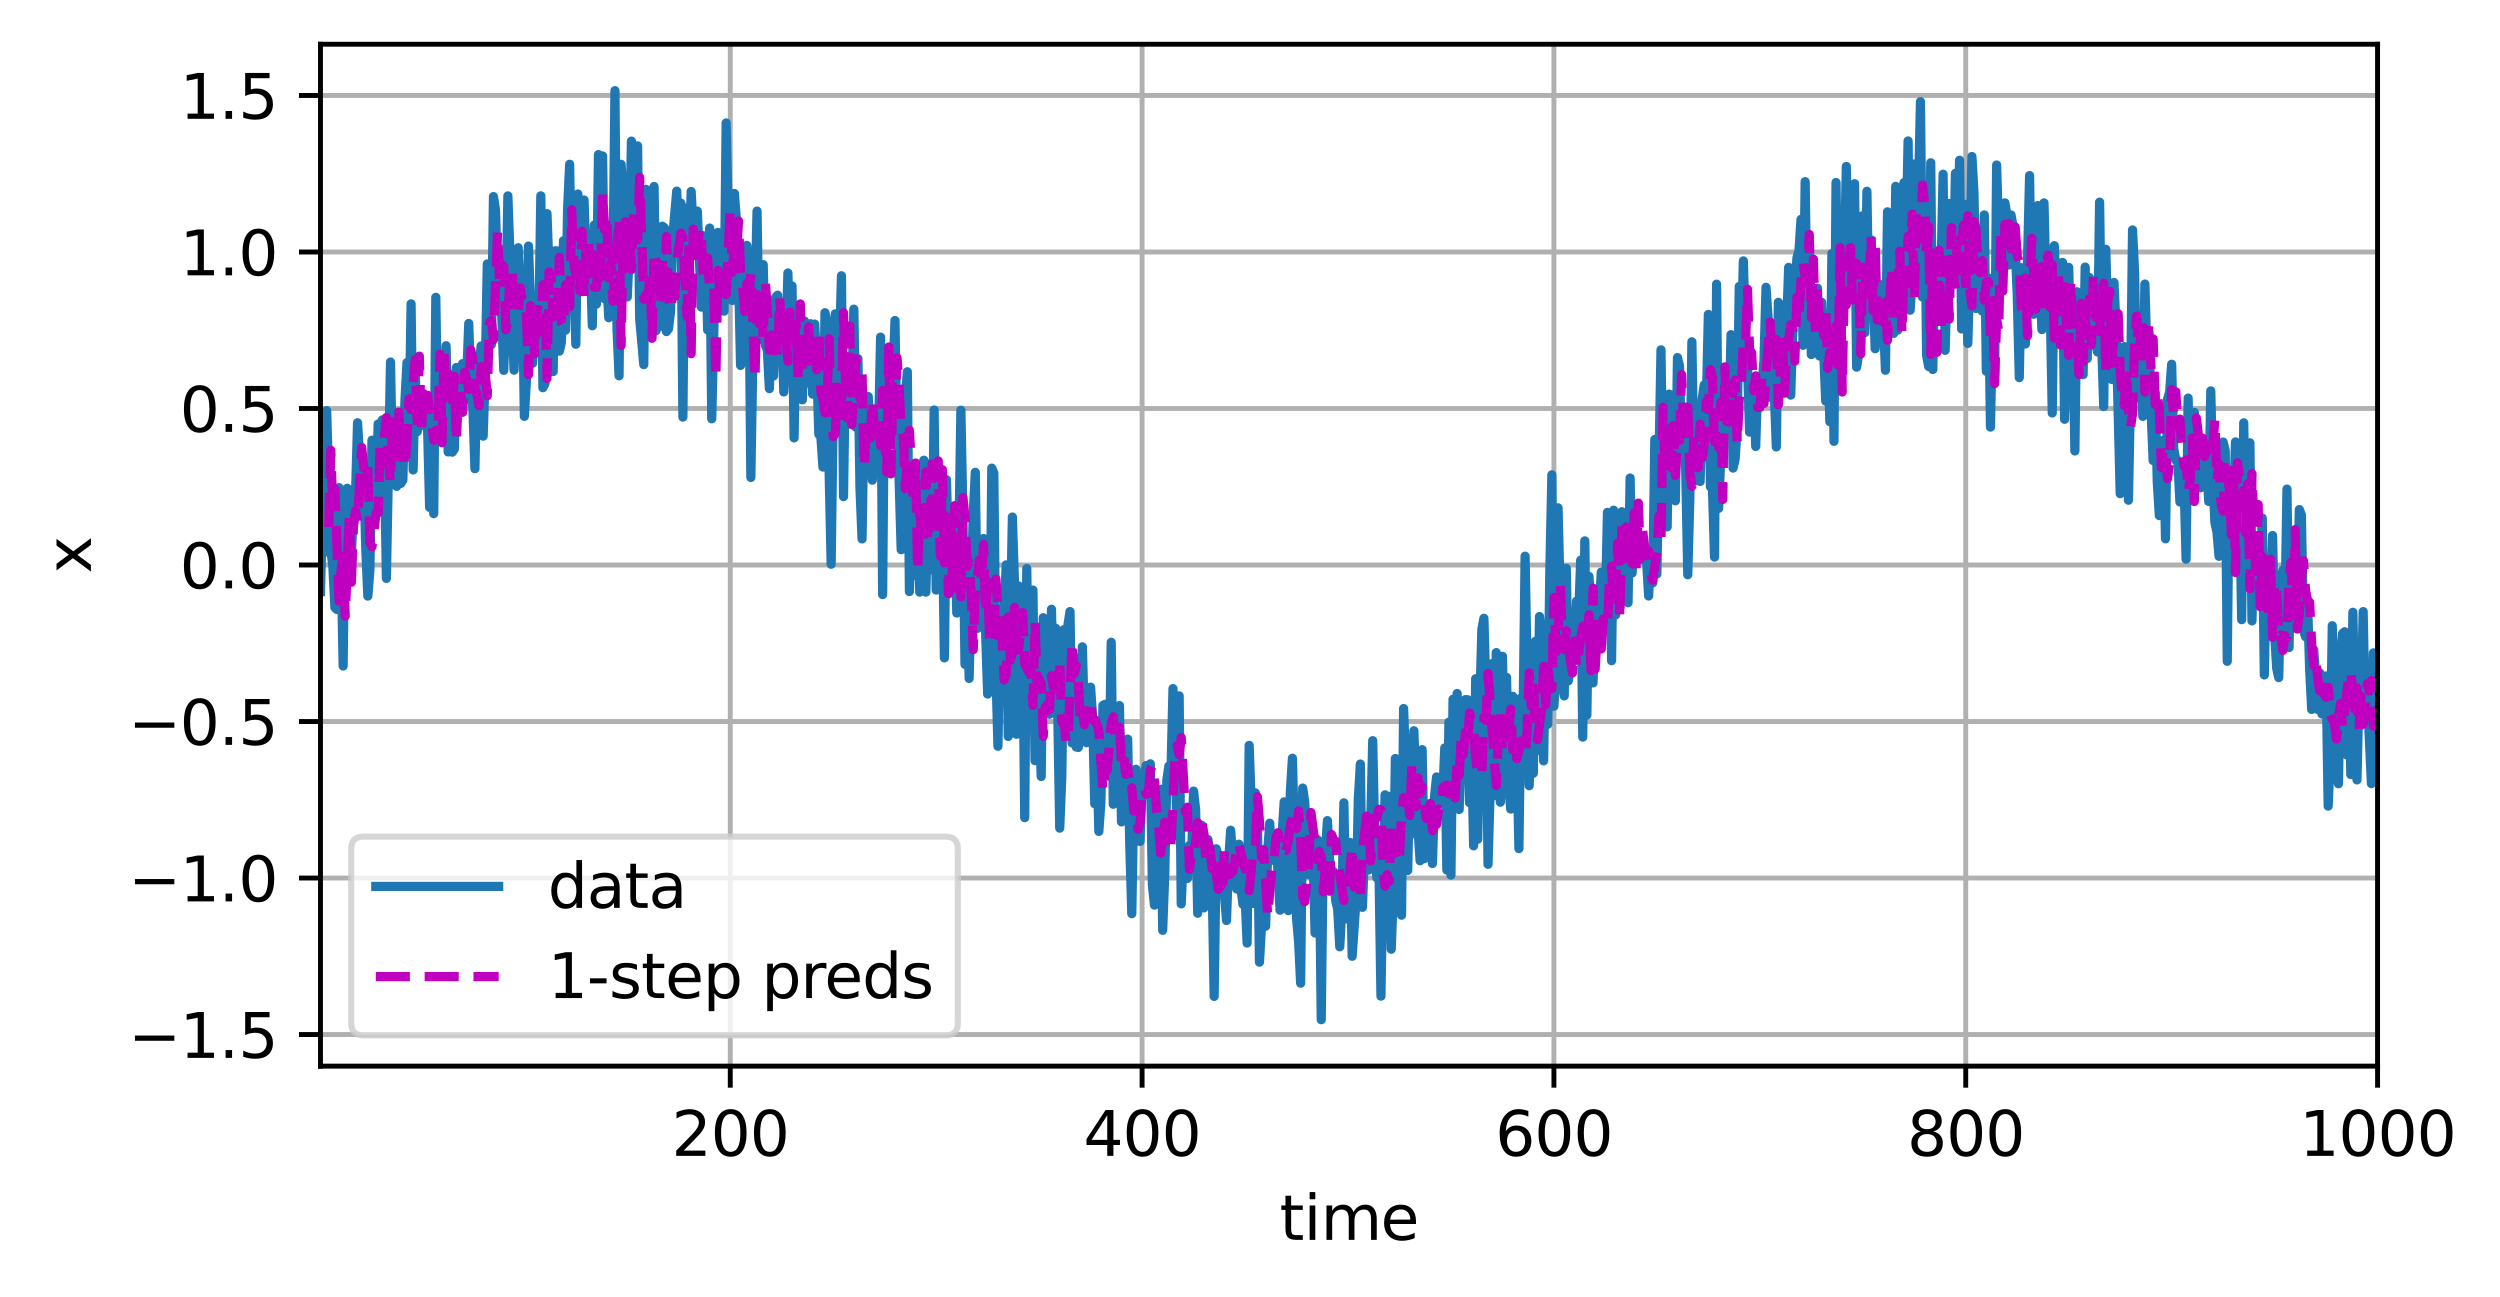 <?xml version="1.0" encoding="utf-8" standalone="no"?>
<!DOCTYPE svg PUBLIC "-//W3C//DTD SVG 1.1//EN"
  "http://www.w3.org/Graphics/SVG/1.1/DTD/svg11.dtd">
<svg xmlns:xlink="http://www.w3.org/1999/xlink" width="406.886pt" height="211.076pt" viewBox="0 0 406.886 211.076" xmlns="http://www.w3.org/2000/svg" version="1.1">
 <defs>
  <style type="text/css">*{stroke-linejoin: round; stroke-linecap: butt}</style>
 </defs>
 <g id="figure_1">
  <g id="patch_1">
   <path d="M 0 211.076 
L 406.886 211.076 
L 406.886 0 
L 0 0 
z
" style="fill: #ffffff"/>
  </g>
  <g id="axes_1">
   <g id="patch_2">
    <path d="M 52.161 173.52 
L 386.961 173.52 
L 386.961 7.2 
L 52.161 7.2 
z
" style="fill: #ffffff"/>
   </g>
   <g id="matplotlib.axis_1">
    <g id="xtick_1">
     <g id="line2d_1">
      <path d="M 118.853 173.52 
L 118.853 7.2 
" clip-path="url(#p72b1581489)" style="fill: none; stroke: #b0b0b0; stroke-width: 0.8; stroke-linecap: square"/>
     </g>
     <g id="line2d_2">
      <defs>
       <path id="mdfe6da4776" d="M 0 0 
L 0 3.5 
" style="stroke: #000000; stroke-width: 0.8"/>
      </defs>
      <g>
       <use xlink:href="#mdfe6da4776" x="118.853" y="173.52" style="stroke: #000000; stroke-width: 0.8"/>
      </g>
     </g>
     <g id="text_1">
      <!-- 200 -->
      <g transform="translate(109.309 188.118)scale(0.1 -0.1)">
       <defs>
        <path id="DejaVuSans-32" d="M 1228 531 
L 3431 531 
L 3431 0 
L 469 0 
L 469 531 
Q 828 903 1448 1529 
Q 2069 2156 2228 2338 
Q 2531 2678 2651 2914 
Q 2772 3150 2772 3378 
Q 2772 3750 2511 3984 
Q 2250 4219 1831 4219 
Q 1534 4219 1204 4116 
Q 875 4013 500 3803 
L 500 4441 
Q 881 4594 1212 4672 
Q 1544 4750 1819 4750 
Q 2544 4750 2975 4387 
Q 3406 4025 3406 3419 
Q 3406 3131 3298 2873 
Q 3191 2616 2906 2266 
Q 2828 2175 2409 1742 
Q 1991 1309 1228 531 
z
" transform="scale(0.016)"/>
        <path id="DejaVuSans-30" d="M 2034 4250 
Q 1547 4250 1301 3770 
Q 1056 3291 1056 2328 
Q 1056 1369 1301 889 
Q 1547 409 2034 409 
Q 2525 409 2770 889 
Q 3016 1369 3016 2328 
Q 3016 3291 2770 3770 
Q 2525 4250 2034 4250 
z
M 2034 4750 
Q 2819 4750 3233 4129 
Q 3647 3509 3647 2328 
Q 3647 1150 3233 529 
Q 2819 -91 2034 -91 
Q 1250 -91 836 529 
Q 422 1150 422 2328 
Q 422 3509 836 4129 
Q 1250 4750 2034 4750 
z
" transform="scale(0.016)"/>
       </defs>
       <use xlink:href="#DejaVuSans-32"/>
       <use xlink:href="#DejaVuSans-30" x="63.623"/>
       <use xlink:href="#DejaVuSans-30" x="127.246"/>
      </g>
     </g>
    </g>
    <g id="xtick_2">
     <g id="line2d_3">
      <path d="M 185.88 173.52 
L 185.88 7.2 
" clip-path="url(#p72b1581489)" style="fill: none; stroke: #b0b0b0; stroke-width: 0.8; stroke-linecap: square"/>
     </g>
     <g id="line2d_4">
      <g>
       <use xlink:href="#mdfe6da4776" x="185.88" y="173.52" style="stroke: #000000; stroke-width: 0.8"/>
      </g>
     </g>
     <g id="text_2">
      <!-- 400 -->
      <g transform="translate(176.336 188.118)scale(0.1 -0.1)">
       <defs>
        <path id="DejaVuSans-34" d="M 2419 4116 
L 825 1625 
L 2419 1625 
L 2419 4116 
z
M 2253 4666 
L 3047 4666 
L 3047 1625 
L 3713 1625 
L 3713 1100 
L 3047 1100 
L 3047 0 
L 2419 0 
L 2419 1100 
L 313 1100 
L 313 1709 
L 2253 4666 
z
" transform="scale(0.016)"/>
       </defs>
       <use xlink:href="#DejaVuSans-34"/>
       <use xlink:href="#DejaVuSans-30" x="63.623"/>
       <use xlink:href="#DejaVuSans-30" x="127.246"/>
      </g>
     </g>
    </g>
    <g id="xtick_3">
     <g id="line2d_5">
      <path d="M 252.907 173.52 
L 252.907 7.2 
" clip-path="url(#p72b1581489)" style="fill: none; stroke: #b0b0b0; stroke-width: 0.8; stroke-linecap: square"/>
     </g>
     <g id="line2d_6">
      <g>
       <use xlink:href="#mdfe6da4776" x="252.907" y="173.52" style="stroke: #000000; stroke-width: 0.8"/>
      </g>
     </g>
     <g id="text_3">
      <!-- 600 -->
      <g transform="translate(243.363 188.118)scale(0.1 -0.1)">
       <defs>
        <path id="DejaVuSans-36" d="M 2113 2584 
Q 1688 2584 1439 2293 
Q 1191 2003 1191 1497 
Q 1191 994 1439 701 
Q 1688 409 2113 409 
Q 2538 409 2786 701 
Q 3034 994 3034 1497 
Q 3034 2003 2786 2293 
Q 2538 2584 2113 2584 
z
M 3366 4563 
L 3366 3988 
Q 3128 4100 2886 4159 
Q 2644 4219 2406 4219 
Q 1781 4219 1451 3797 
Q 1122 3375 1075 2522 
Q 1259 2794 1537 2939 
Q 1816 3084 2150 3084 
Q 2853 3084 3261 2657 
Q 3669 2231 3669 1497 
Q 3669 778 3244 343 
Q 2819 -91 2113 -91 
Q 1303 -91 875 529 
Q 447 1150 447 2328 
Q 447 3434 972 4092 
Q 1497 4750 2381 4750 
Q 2619 4750 2861 4703 
Q 3103 4656 3366 4563 
z
" transform="scale(0.016)"/>
       </defs>
       <use xlink:href="#DejaVuSans-36"/>
       <use xlink:href="#DejaVuSans-30" x="63.623"/>
       <use xlink:href="#DejaVuSans-30" x="127.246"/>
      </g>
     </g>
    </g>
    <g id="xtick_4">
     <g id="line2d_7">
      <path d="M 319.934 173.52 
L 319.934 7.2 
" clip-path="url(#p72b1581489)" style="fill: none; stroke: #b0b0b0; stroke-width: 0.8; stroke-linecap: square"/>
     </g>
     <g id="line2d_8">
      <g>
       <use xlink:href="#mdfe6da4776" x="319.934" y="173.52" style="stroke: #000000; stroke-width: 0.8"/>
      </g>
     </g>
     <g id="text_4">
      <!-- 800 -->
      <g transform="translate(310.39 188.118)scale(0.1 -0.1)">
       <defs>
        <path id="DejaVuSans-38" d="M 2034 2216 
Q 1584 2216 1326 1975 
Q 1069 1734 1069 1313 
Q 1069 891 1326 650 
Q 1584 409 2034 409 
Q 2484 409 2743 651 
Q 3003 894 3003 1313 
Q 3003 1734 2745 1975 
Q 2488 2216 2034 2216 
z
M 1403 2484 
Q 997 2584 770 2862 
Q 544 3141 544 3541 
Q 544 4100 942 4425 
Q 1341 4750 2034 4750 
Q 2731 4750 3128 4425 
Q 3525 4100 3525 3541 
Q 3525 3141 3298 2862 
Q 3072 2584 2669 2484 
Q 3125 2378 3379 2068 
Q 3634 1759 3634 1313 
Q 3634 634 3220 271 
Q 2806 -91 2034 -91 
Q 1263 -91 848 271 
Q 434 634 434 1313 
Q 434 1759 690 2068 
Q 947 2378 1403 2484 
z
M 1172 3481 
Q 1172 3119 1398 2916 
Q 1625 2713 2034 2713 
Q 2441 2713 2670 2916 
Q 2900 3119 2900 3481 
Q 2900 3844 2670 4047 
Q 2441 4250 2034 4250 
Q 1625 4250 1398 4047 
Q 1172 3844 1172 3481 
z
" transform="scale(0.016)"/>
       </defs>
       <use xlink:href="#DejaVuSans-38"/>
       <use xlink:href="#DejaVuSans-30" x="63.623"/>
       <use xlink:href="#DejaVuSans-30" x="127.246"/>
      </g>
     </g>
    </g>
    <g id="xtick_5">
     <g id="line2d_9">
      <path d="M 386.961 173.52 
L 386.961 7.2 
" clip-path="url(#p72b1581489)" style="fill: none; stroke: #b0b0b0; stroke-width: 0.8; stroke-linecap: square"/>
     </g>
     <g id="line2d_10">
      <g>
       <use xlink:href="#mdfe6da4776" x="386.961" y="173.52" style="stroke: #000000; stroke-width: 0.8"/>
      </g>
     </g>
     <g id="text_5">
      <!-- 1000 -->
      <g transform="translate(374.236 188.118)scale(0.1 -0.1)">
       <defs>
        <path id="DejaVuSans-31" d="M 794 531 
L 1825 531 
L 1825 4091 
L 703 3866 
L 703 4441 
L 1819 4666 
L 2450 4666 
L 2450 531 
L 3481 531 
L 3481 0 
L 794 0 
L 794 531 
z
" transform="scale(0.016)"/>
       </defs>
       <use xlink:href="#DejaVuSans-31"/>
       <use xlink:href="#DejaVuSans-30" x="63.623"/>
       <use xlink:href="#DejaVuSans-30" x="127.246"/>
       <use xlink:href="#DejaVuSans-30" x="190.869"/>
      </g>
     </g>
    </g>
    <g id="text_6">
     <!-- time -->
     <g transform="translate(208.265 201.797)scale(0.1 -0.1)">
      <defs>
       <path id="DejaVuSans-74" d="M 1172 4494 
L 1172 3500 
L 2356 3500 
L 2356 3053 
L 1172 3053 
L 1172 1153 
Q 1172 725 1289 603 
Q 1406 481 1766 481 
L 2356 481 
L 2356 0 
L 1766 0 
Q 1100 0 847 248 
Q 594 497 594 1153 
L 594 3053 
L 172 3053 
L 172 3500 
L 594 3500 
L 594 4494 
L 1172 4494 
z
" transform="scale(0.016)"/>
       <path id="DejaVuSans-69" d="M 603 3500 
L 1178 3500 
L 1178 0 
L 603 0 
L 603 3500 
z
M 603 4863 
L 1178 4863 
L 1178 4134 
L 603 4134 
L 603 4863 
z
" transform="scale(0.016)"/>
       <path id="DejaVuSans-6d" d="M 3328 2828 
Q 3544 3216 3844 3400 
Q 4144 3584 4550 3584 
Q 5097 3584 5394 3201 
Q 5691 2819 5691 2113 
L 5691 0 
L 5113 0 
L 5113 2094 
Q 5113 2597 4934 2840 
Q 4756 3084 4391 3084 
Q 3944 3084 3684 2787 
Q 3425 2491 3425 1978 
L 3425 0 
L 2847 0 
L 2847 2094 
Q 2847 2600 2669 2842 
Q 2491 3084 2119 3084 
Q 1678 3084 1418 2786 
Q 1159 2488 1159 1978 
L 1159 0 
L 581 0 
L 581 3500 
L 1159 3500 
L 1159 2956 
Q 1356 3278 1631 3431 
Q 1906 3584 2284 3584 
Q 2666 3584 2933 3390 
Q 3200 3197 3328 2828 
z
" transform="scale(0.016)"/>
       <path id="DejaVuSans-65" d="M 3597 1894 
L 3597 1613 
L 953 1613 
Q 991 1019 1311 708 
Q 1631 397 2203 397 
Q 2534 397 2845 478 
Q 3156 559 3463 722 
L 3463 178 
Q 3153 47 2828 -22 
Q 2503 -91 2169 -91 
Q 1331 -91 842 396 
Q 353 884 353 1716 
Q 353 2575 817 3079 
Q 1281 3584 2069 3584 
Q 2775 3584 3186 3129 
Q 3597 2675 3597 1894 
z
M 3022 2063 
Q 3016 2534 2758 2815 
Q 2500 3097 2075 3097 
Q 1594 3097 1305 2825 
Q 1016 2553 972 2059 
L 3022 2063 
z
" transform="scale(0.016)"/>
      </defs>
      <use xlink:href="#DejaVuSans-74"/>
      <use xlink:href="#DejaVuSans-69" x="39.209"/>
      <use xlink:href="#DejaVuSans-6d" x="66.992"/>
      <use xlink:href="#DejaVuSans-65" x="164.404"/>
     </g>
    </g>
   </g>
   <g id="matplotlib.axis_2">
    <g id="ytick_1">
     <g id="line2d_11">
      <path d="M 52.161 168.376 
L 386.961 168.376 
" clip-path="url(#p72b1581489)" style="fill: none; stroke: #b0b0b0; stroke-width: 0.8; stroke-linecap: square"/>
     </g>
     <g id="line2d_12">
      <defs>
       <path id="mbe324006c4" d="M 0 0 
L -3.5 0 
" style="stroke: #000000; stroke-width: 0.8"/>
      </defs>
      <g>
       <use xlink:href="#mbe324006c4" x="52.161" y="168.376" style="stroke: #000000; stroke-width: 0.8"/>
      </g>
     </g>
     <g id="text_7">
      <!-- −1.5 -->
      <g transform="translate(20.878 172.176)scale(0.1 -0.1)">
       <defs>
        <path id="DejaVuSans-2212" d="M 678 2272 
L 4684 2272 
L 4684 1741 
L 678 1741 
L 678 2272 
z
" transform="scale(0.016)"/>
        <path id="DejaVuSans-2e" d="M 684 794 
L 1344 794 
L 1344 0 
L 684 0 
L 684 794 
z
" transform="scale(0.016)"/>
        <path id="DejaVuSans-35" d="M 691 4666 
L 3169 4666 
L 3169 4134 
L 1269 4134 
L 1269 2991 
Q 1406 3038 1543 3061 
Q 1681 3084 1819 3084 
Q 2600 3084 3056 2656 
Q 3513 2228 3513 1497 
Q 3513 744 3044 326 
Q 2575 -91 1722 -91 
Q 1428 -91 1123 -41 
Q 819 9 494 109 
L 494 744 
Q 775 591 1075 516 
Q 1375 441 1709 441 
Q 2250 441 2565 725 
Q 2881 1009 2881 1497 
Q 2881 1984 2565 2268 
Q 2250 2553 1709 2553 
Q 1456 2553 1204 2497 
Q 953 2441 691 2322 
L 691 4666 
z
" transform="scale(0.016)"/>
       </defs>
       <use xlink:href="#DejaVuSans-2212"/>
       <use xlink:href="#DejaVuSans-31" x="83.789"/>
       <use xlink:href="#DejaVuSans-2e" x="147.412"/>
       <use xlink:href="#DejaVuSans-35" x="179.199"/>
      </g>
     </g>
    </g>
    <g id="ytick_2">
     <g id="line2d_13">
      <path d="M 52.161 142.903 
L 386.961 142.903 
" clip-path="url(#p72b1581489)" style="fill: none; stroke: #b0b0b0; stroke-width: 0.8; stroke-linecap: square"/>
     </g>
     <g id="line2d_14">
      <g>
       <use xlink:href="#mbe324006c4" x="52.161" y="142.903" style="stroke: #000000; stroke-width: 0.8"/>
      </g>
     </g>
     <g id="text_8">
      <!-- −1.0 -->
      <g transform="translate(20.878 146.702)scale(0.1 -0.1)">
       <use xlink:href="#DejaVuSans-2212"/>
       <use xlink:href="#DejaVuSans-31" x="83.789"/>
       <use xlink:href="#DejaVuSans-2e" x="147.412"/>
       <use xlink:href="#DejaVuSans-30" x="179.199"/>
      </g>
     </g>
    </g>
    <g id="ytick_3">
     <g id="line2d_15">
      <path d="M 52.161 117.43 
L 386.961 117.43 
" clip-path="url(#p72b1581489)" style="fill: none; stroke: #b0b0b0; stroke-width: 0.8; stroke-linecap: square"/>
     </g>
     <g id="line2d_16">
      <g>
       <use xlink:href="#mbe324006c4" x="52.161" y="117.43" style="stroke: #000000; stroke-width: 0.8"/>
      </g>
     </g>
     <g id="text_9">
      <!-- −0.5 -->
      <g transform="translate(20.878 121.229)scale(0.1 -0.1)">
       <use xlink:href="#DejaVuSans-2212"/>
       <use xlink:href="#DejaVuSans-30" x="83.789"/>
       <use xlink:href="#DejaVuSans-2e" x="147.412"/>
       <use xlink:href="#DejaVuSans-35" x="179.199"/>
      </g>
     </g>
    </g>
    <g id="ytick_4">
     <g id="line2d_17">
      <path d="M 52.161 91.957 
L 386.961 91.957 
" clip-path="url(#p72b1581489)" style="fill: none; stroke: #b0b0b0; stroke-width: 0.8; stroke-linecap: square"/>
     </g>
     <g id="line2d_18">
      <g>
       <use xlink:href="#mbe324006c4" x="52.161" y="91.957" style="stroke: #000000; stroke-width: 0.8"/>
      </g>
     </g>
     <g id="text_10">
      <!-- 0.0 -->
      <g transform="translate(29.258 95.756)scale(0.1 -0.1)">
       <use xlink:href="#DejaVuSans-30"/>
       <use xlink:href="#DejaVuSans-2e" x="63.623"/>
       <use xlink:href="#DejaVuSans-30" x="95.41"/>
      </g>
     </g>
    </g>
    <g id="ytick_5">
     <g id="line2d_19">
      <path d="M 52.161 66.484 
L 386.961 66.484 
" clip-path="url(#p72b1581489)" style="fill: none; stroke: #b0b0b0; stroke-width: 0.8; stroke-linecap: square"/>
     </g>
     <g id="line2d_20">
      <g>
       <use xlink:href="#mbe324006c4" x="52.161" y="66.484" style="stroke: #000000; stroke-width: 0.8"/>
      </g>
     </g>
     <g id="text_11">
      <!-- 0.5 -->
      <g transform="translate(29.258 70.283)scale(0.1 -0.1)">
       <use xlink:href="#DejaVuSans-30"/>
       <use xlink:href="#DejaVuSans-2e" x="63.623"/>
       <use xlink:href="#DejaVuSans-35" x="95.41"/>
      </g>
     </g>
    </g>
    <g id="ytick_6">
     <g id="line2d_21">
      <path d="M 52.161 41.011 
L 386.961 41.011 
" clip-path="url(#p72b1581489)" style="fill: none; stroke: #b0b0b0; stroke-width: 0.8; stroke-linecap: square"/>
     </g>
     <g id="line2d_22">
      <g>
       <use xlink:href="#mbe324006c4" x="52.161" y="41.011" style="stroke: #000000; stroke-width: 0.8"/>
      </g>
     </g>
     <g id="text_12">
      <!-- 1.0 -->
      <g transform="translate(29.258 44.81)scale(0.1 -0.1)">
       <use xlink:href="#DejaVuSans-31"/>
       <use xlink:href="#DejaVuSans-2e" x="63.623"/>
       <use xlink:href="#DejaVuSans-30" x="95.41"/>
      </g>
     </g>
    </g>
    <g id="ytick_7">
     <g id="line2d_23">
      <path d="M 52.161 15.537 
L 386.961 15.537 
" clip-path="url(#p72b1581489)" style="fill: none; stroke: #b0b0b0; stroke-width: 0.8; stroke-linecap: square"/>
     </g>
     <g id="line2d_24">
      <g>
       <use xlink:href="#mbe324006c4" x="52.161" y="15.537" style="stroke: #000000; stroke-width: 0.8"/>
      </g>
     </g>
     <g id="text_13">
      <!-- 1.5 -->
      <g transform="translate(29.258 19.337)scale(0.1 -0.1)">
       <use xlink:href="#DejaVuSans-31"/>
       <use xlink:href="#DejaVuSans-2e" x="63.623"/>
       <use xlink:href="#DejaVuSans-35" x="95.41"/>
      </g>
     </g>
    </g>
    <g id="text_14">
     <!-- x -->
     <g transform="translate(14.798 93.319)rotate(-90)scale(0.1 -0.1)">
      <defs>
       <path id="DejaVuSans-78" d="M 3513 3500 
L 2247 1797 
L 3578 0 
L 2900 0 
L 1881 1375 
L 863 0 
L 184 0 
L 1544 1831 
L 300 3500 
L 978 3500 
L 1906 2253 
L 2834 3500 
L 3513 3500 
z
" transform="scale(0.016)"/>
      </defs>
      <use xlink:href="#DejaVuSans-78"/>
     </g>
    </g>
   </g>
   <g id="line2d_25">
    <path d="M 52.161 96.282 
L 52.496 83.044 
L 52.831 89.893 
L 53.166 66.836 
L 53.837 89.399 
L 54.172 92.21 
L 54.507 98.879 
L 54.842 99.199 
L 55.177 79.365 
L 55.512 91.108 
L 55.847 108.393 
L 56.183 80.164 
L 56.518 79.47 
L 56.853 92.013 
L 57.188 90.024 
L 57.523 83.122 
L 57.858 80.644 
L 58.193 68.811 
L 58.529 74.43 
L 58.864 83.987 
L 59.199 77.459 
L 59.534 89.408 
L 59.869 97.013 
L 60.204 92.765 
L 60.539 71.643 
L 60.874 80.754 
L 61.21 80.826 
L 61.545 69.017 
L 61.88 71.278 
L 62.215 68.353 
L 62.55 73.202 
L 62.885 94.134 
L 63.556 58.924 
L 63.891 76.612 
L 64.226 70.158 
L 64.561 79.152 
L 64.896 76.222 
L 65.231 78.679 
L 65.566 78.149 
L 65.901 65.256 
L 66.237 59.011 
L 66.572 70.326 
L 66.907 49.456 
L 67.242 76.488 
L 67.577 60.565 
L 67.912 70.245 
L 68.247 67.178 
L 68.583 69.276 
L 68.918 65.006 
L 69.253 66.476 
L 69.588 69.774 
L 69.923 82.572 
L 70.258 68.028 
L 70.593 83.592 
L 70.929 48.389 
L 71.264 70.315 
L 71.599 64.434 
L 71.934 62.517 
L 72.269 64.141 
L 72.604 56.272 
L 72.939 73.552 
L 73.274 60.937 
L 73.61 73.589 
L 73.945 73.094 
L 74.28 59.808 
L 74.615 66.339 
L 74.95 65.483 
L 75.285 59.185 
L 75.62 65.23 
L 75.956 61.33 
L 76.291 52.642 
L 76.626 63.012 
L 76.961 66.371 
L 77.296 76.281 
L 77.631 59.733 
L 77.966 60.711 
L 78.301 56.306 
L 78.637 70.983 
L 78.972 60.625 
L 79.307 42.958 
L 79.977 56.082 
L 80.312 31.994 
L 80.647 34.186 
L 80.983 46.584 
L 81.318 42.032 
L 81.988 60.276 
L 82.323 50.107 
L 82.658 31.882 
L 83.664 60.248 
L 83.999 48.28 
L 84.334 40.32 
L 84.669 48.403 
L 85.004 46.123 
L 85.339 67.759 
L 85.674 62.078 
L 86.01 40.048 
L 86.68 59.126 
L 87.015 48.764 
L 87.35 49.633 
L 87.685 53.645 
L 88.02 31.876 
L 88.356 63.104 
L 88.691 62.444 
L 89.026 34.77 
L 89.361 43.962 
L 89.696 45.633 
L 90.031 60.472 
L 90.366 40.82 
L 90.701 40.839 
L 91.037 57.152 
L 91.372 55.718 
L 91.707 39.184 
L 92.042 53.732 
L 92.377 34.01 
L 92.712 26.738 
L 93.047 46.977 
L 93.383 43.114 
L 93.718 56.028 
L 94.053 31.58 
L 94.388 40.173 
L 94.723 45.062 
L 95.058 32.552 
L 95.393 43.143 
L 95.729 43.857 
L 96.064 42.159 
L 96.399 53.021 
L 96.734 36.63 
L 97.069 49.496 
L 97.404 25.159 
L 97.739 30.287 
L 98.074 25.382 
L 98.41 48.631 
L 98.745 45.745 
L 99.08 51.709 
L 99.415 42.693 
L 99.75 45.311 
L 100.085 14.76 
L 100.42 53.571 
L 100.756 61.162 
L 101.091 26.746 
L 101.426 32.966 
L 101.761 31.185 
L 102.096 48.339 
L 102.431 40.434 
L 102.766 22.972 
L 103.101 38.861 
L 103.437 26.919 
L 103.772 23.743 
L 104.107 51.811 
L 104.777 59.347 
L 105.112 30.806 
L 105.447 54.066 
L 105.783 45.291 
L 106.118 42.518 
L 106.453 30.356 
L 106.788 53.814 
L 107.123 40.934 
L 107.458 53.126 
L 107.793 36.812 
L 108.129 37.071 
L 108.464 53.963 
L 108.799 53.515 
L 109.134 50.687 
L 109.469 38.826 
L 110.139 31.113 
L 110.474 39.383 
L 110.81 33.058 
L 111.145 67.882 
L 111.48 33.866 
L 111.815 56.728 
L 112.485 31.17 
L 112.82 37.154 
L 113.156 38.172 
L 113.491 34.356 
L 114.161 49.986 
L 114.831 38.377 
L 115.166 53.693 
L 115.501 37.124 
L 115.837 68.157 
L 116.507 40.189 
L 116.842 37.835 
L 117.177 42.489 
L 117.512 50.217 
L 117.847 50.642 
L 118.183 20.012 
L 118.518 35.295 
L 118.853 39.492 
L 119.188 48.898 
L 119.523 31.492 
L 119.858 35.819 
L 120.193 44.19 
L 120.529 59.473 
L 120.864 49.747 
L 121.534 39.941 
L 121.869 42.261 
L 122.204 77.709 
L 122.539 57.607 
L 122.874 49.127 
L 123.21 34.356 
L 123.545 55.107 
L 123.88 55.243 
L 124.215 43.075 
L 124.55 56.165 
L 124.885 56.907 
L 125.22 63.252 
L 125.556 50.723 
L 125.891 61.197 
L 126.226 48.421 
L 126.561 48.046 
L 126.896 54.633 
L 127.231 52.765 
L 127.566 63.791 
L 127.901 56.109 
L 128.237 44.432 
L 128.572 59.439 
L 128.907 46.539 
L 129.242 71.263 
L 129.577 50.254 
L 129.912 56.423 
L 130.247 56.989 
L 130.583 65.074 
L 130.918 52.229 
L 131.253 54.501 
L 131.588 62.36 
L 131.923 52.686 
L 132.258 64.145 
L 132.593 52.747 
L 132.929 59.363 
L 133.264 70.669 
L 133.599 71.056 
L 133.934 76.014 
L 134.269 50.902 
L 134.604 52.663 
L 134.939 76.691 
L 135.274 91.831 
L 135.61 66.905 
L 135.945 51.084 
L 136.28 69.653 
L 136.95 44.882 
L 137.285 80.826 
L 137.62 58.099 
L 137.956 62.566 
L 138.291 68.664 
L 138.626 64.896 
L 138.961 50.319 
L 139.296 69.521 
L 139.631 58.367 
L 139.966 79.564 
L 140.301 87.712 
L 140.637 66.79 
L 140.972 68.164 
L 141.307 64.538 
L 141.642 69.728 
L 141.977 78.149 
L 142.312 69.55 
L 142.647 74.602 
L 142.983 70.854 
L 143.318 54.869 
L 143.653 96.772 
L 143.988 57.559 
L 144.323 70.329 
L 144.658 65.569 
L 144.993 70.368 
L 145.664 52.163 
L 145.999 73.616 
L 146.334 78.142 
L 146.669 89.46 
L 147.004 84.344 
L 147.339 64.907 
L 147.674 60.506 
L 148.01 96.281 
L 148.345 84.467 
L 148.68 93.694 
L 149.35 79.165 
L 149.685 96.372 
L 150.02 80.193 
L 150.356 74.904 
L 150.691 96.369 
L 151.026 81.153 
L 151.361 75.467 
L 151.696 92.751 
L 152.031 66.734 
L 152.366 96.035 
L 152.701 81.575 
L 153.037 92.058 
L 153.372 85.412 
L 153.707 107.077 
L 154.042 78.072 
L 154.377 90.583 
L 154.712 83.533 
L 155.047 95.899 
L 155.383 85.806 
L 155.718 99.769 
L 156.053 88.102 
L 156.388 66.769 
L 156.723 84.11 
L 157.058 108.133 
L 157.393 94.237 
L 157.729 110.417 
L 158.399 83.629 
L 158.734 76.874 
L 159.069 102.278 
L 159.404 92.345 
L 159.739 99.644 
L 160.074 87.646 
L 160.41 103.045 
L 160.745 112.961 
L 161.08 108.748 
L 161.415 76.191 
L 161.75 76.989 
L 162.085 109.271 
L 162.42 121.455 
L 162.756 100.775 
L 163.091 107.836 
L 163.761 91.935 
L 164.096 119.858 
L 164.766 84.152 
L 165.101 94.54 
L 165.437 119.505 
L 165.772 95.352 
L 166.442 102.364 
L 166.777 133.073 
L 167.112 92.528 
L 167.447 115.385 
L 167.783 102.365 
L 168.118 96.037 
L 168.453 123.798 
L 168.788 115.104 
L 169.123 114.589 
L 169.458 126.378 
L 169.793 100.537 
L 170.129 114.868 
L 170.464 112.651 
L 170.799 116.247 
L 171.134 99.163 
L 171.469 116.049 
L 171.804 102.246 
L 172.139 115.141 
L 172.474 134.785 
L 172.81 126.543 
L 173.145 102.48 
L 173.48 109.329 
L 173.815 101.712 
L 174.15 99.537 
L 174.485 120.921 
L 174.82 106.929 
L 175.156 121.574 
L 175.491 121.653 
L 175.826 118.423 
L 176.161 105.275 
L 176.496 117.476 
L 176.831 120.883 
L 177.501 111.834 
L 177.837 116.963 
L 178.172 130.811 
L 178.507 122.672 
L 178.842 135.312 
L 179.177 130.549 
L 179.512 114.811 
L 179.847 114.628 
L 180.518 126.204 
L 180.853 104.534 
L 181.188 130.897 
L 181.523 117.751 
L 181.858 129.948 
L 182.193 114.834 
L 182.529 133.768 
L 182.864 128.382 
L 183.199 131.902 
L 183.534 120.299 
L 183.869 137.448 
L 184.204 148.704 
L 184.539 129.206 
L 184.874 125.203 
L 185.21 129.195 
L 185.545 136.952 
L 185.88 127.305 
L 186.215 126.293 
L 186.55 124.593 
L 186.885 124.705 
L 187.22 124.317 
L 187.556 144.035 
L 187.891 147.307 
L 188.226 130.881 
L 188.561 135.432 
L 188.896 128.455 
L 189.231 151.408 
L 189.566 142.378 
L 189.901 127.042 
L 190.237 124.674 
L 190.572 125.959 
L 190.907 112.071 
L 191.242 121.625 
L 191.577 136.01 
L 191.912 113.254 
L 192.247 147.112 
L 192.583 139.547 
L 192.918 141.66 
L 193.253 142.958 
L 193.588 137.585 
L 193.923 139.72 
L 194.258 128.757 
L 194.593 131.731 
L 194.929 148.633 
L 195.264 134.645 
L 195.599 134.331 
L 195.934 147.757 
L 196.604 136.638 
L 196.939 144.056 
L 197.274 143.468 
L 197.61 162.165 
L 197.945 138.137 
L 198.28 139.316 
L 198.615 142.705 
L 198.95 141.295 
L 199.62 149.814 
L 199.956 140.219 
L 200.291 135.122 
L 200.626 139.421 
L 200.961 140.309 
L 201.296 144.694 
L 201.631 137.395 
L 201.966 144.556 
L 202.301 147.195 
L 202.637 145.725 
L 202.972 153.481 
L 203.307 121.315 
L 203.642 130.775 
L 203.977 147.034 
L 204.312 129.045 
L 204.647 133.45 
L 204.983 156.594 
L 205.653 144.807 
L 205.988 150.745 
L 206.323 138.455 
L 206.658 133.979 
L 206.993 140.022 
L 207.329 139.082 
L 207.664 135.776 
L 208.334 148.139 
L 208.669 135.841 
L 209.004 130.508 
L 209.339 131.15 
L 209.674 148.202 
L 210.01 128.885 
L 210.345 123.412 
L 211.015 149.393 
L 211.35 153.218 
L 211.685 160.015 
L 212.02 128.263 
L 212.356 130.568 
L 212.691 137.819 
L 213.026 142.351 
L 213.361 135.971 
L 213.696 138.592 
L 214.031 151.853 
L 214.366 136.623 
L 214.701 136.959 
L 215.037 165.96 
L 215.372 137.171 
L 215.707 138.792 
L 216.042 133.561 
L 216.377 139.748 
L 216.712 141.969 
L 217.047 141.857 
L 217.383 146.571 
L 217.718 147.949 
L 218.053 154.097 
L 218.388 147.78 
L 218.723 130.667 
L 219.058 149.555 
L 219.729 137.116 
L 220.064 155.633 
L 220.734 146.007 
L 221.069 130.12 
L 221.404 124.352 
L 221.739 147.672 
L 222.074 138.892 
L 222.41 135.993 
L 222.745 141.609 
L 223.08 134.373 
L 223.415 120.55 
L 223.75 136.444 
L 224.085 142.855 
L 224.42 140.697 
L 224.756 162.125 
L 225.091 141.379 
L 225.426 129.363 
L 225.761 137.178 
L 226.096 129.62 
L 226.431 154.491 
L 226.766 145.289 
L 227.101 123.449 
L 227.437 128.735 
L 227.772 130.493 
L 228.107 148.954 
L 228.442 115.317 
L 228.777 124.49 
L 229.112 141.669 
L 229.447 125.573 
L 229.783 135.73 
L 230.118 118.937 
L 230.453 129.448 
L 231.123 140.091 
L 231.458 122.006 
L 231.793 139.748 
L 232.129 134.159 
L 232.464 137.429 
L 232.799 132.349 
L 233.134 140.536 
L 233.469 129.698 
L 233.804 126.454 
L 234.139 130.452 
L 234.474 130.121 
L 234.81 129.387 
L 235.145 121.726 
L 235.48 141.597 
L 235.815 117.537 
L 236.15 142.42 
L 236.485 113.812 
L 236.82 127.63 
L 237.156 112.873 
L 237.491 131.746 
L 237.826 118.581 
L 238.161 115.746 
L 238.496 113.873 
L 238.831 113.874 
L 239.166 130.633 
L 239.501 121.61 
L 239.837 137.662 
L 240.172 110.471 
L 240.507 136.596 
L 240.842 114.578 
L 241.177 102.417 
L 241.512 100.632 
L 241.847 112.802 
L 242.183 140.669 
L 242.518 129.013 
L 242.853 108.001 
L 243.188 129.511 
L 243.523 106.215 
L 243.858 124.18 
L 244.193 130.559 
L 244.529 106.822 
L 244.864 123.134 
L 245.199 110.25 
L 245.534 127.722 
L 245.869 131.677 
L 246.204 113.324 
L 246.874 122.126 
L 247.21 138.11 
L 247.545 113.596 
L 247.88 117.124 
L 248.215 90.522 
L 248.885 127.877 
L 249.22 117.29 
L 249.556 125.851 
L 249.891 104.376 
L 250.226 122.171 
L 250.561 100.34 
L 250.896 103.942 
L 251.231 123.831 
L 251.566 102.316 
L 251.901 117.889 
L 252.237 93.103 
L 252.572 77.287 
L 252.907 114.926 
L 253.242 109.092 
L 253.577 82.654 
L 254.247 109.56 
L 254.583 113.256 
L 254.918 92.501 
L 255.253 110.799 
L 255.923 105.523 
L 256.258 105.498 
L 256.593 97.834 
L 256.929 100.199 
L 257.264 91.183 
L 257.599 119.965 
L 257.934 88.034 
L 258.269 116.374 
L 258.604 93.799 
L 258.939 98.329 
L 259.274 111.147 
L 259.61 100.552 
L 259.945 101.22 
L 260.28 99.152 
L 260.615 93.102 
L 260.95 101.686 
L 261.285 98.74 
L 261.62 83.392 
L 261.956 86.947 
L 262.291 107.529 
L 262.626 83.041 
L 262.961 100.078 
L 263.296 87.153 
L 263.631 87.238 
L 263.966 83.292 
L 264.301 93.855 
L 264.637 85.459 
L 264.972 98.097 
L 265.307 77.801 
L 265.642 93.25 
L 265.977 84.872 
L 266.312 90.508 
L 266.983 88.311 
L 267.318 91.107 
L 267.653 91.103 
L 267.988 91.284 
L 268.323 96.998 
L 268.658 90.679 
L 268.993 94.861 
L 269.329 71.516 
L 269.664 93.421 
L 270.334 56.942 
L 270.669 80.441 
L 271.004 76.636 
L 271.339 85.753 
L 271.674 64.144 
L 272.01 78.431 
L 272.345 75.993 
L 272.68 81.508 
L 273.015 58.199 
L 273.35 59.615 
L 273.685 74.45 
L 274.02 69.181 
L 274.356 76.559 
L 274.691 93.536 
L 275.026 81.227 
L 275.361 55.633 
L 275.696 75.981 
L 276.031 78.211 
L 276.366 77.678 
L 276.701 78.364 
L 277.037 64.96 
L 277.372 62.639 
L 277.707 65.601 
L 278.042 51.174 
L 278.377 79.217 
L 278.712 79.598 
L 279.047 90.666 
L 279.383 46.251 
L 279.718 82.738 
L 280.053 74.546 
L 280.388 61.722 
L 280.723 71.07 
L 281.058 63.507 
L 281.393 68.9 
L 281.729 54.468 
L 282.064 76.179 
L 282.399 74.703 
L 282.734 69.633 
L 283.069 46.622 
L 283.404 55.5 
L 283.739 42.463 
L 284.074 54.072 
L 284.41 59.02 
L 284.745 70.321 
L 285.415 62.563 
L 285.75 72.655 
L 286.085 61.722 
L 286.42 65.375 
L 286.756 62.855 
L 287.091 58.721 
L 287.426 46.761 
L 287.761 51.672 
L 288.096 64.656 
L 288.431 54.478 
L 289.101 72.744 
L 289.437 49.205 
L 289.772 58.174 
L 290.107 63.165 
L 290.442 57.058 
L 290.777 53.055 
L 291.112 43.519 
L 291.447 64.308 
L 291.783 53.903 
L 292.453 41.991 
L 292.788 40.822 
L 293.123 35.712 
L 293.458 56.197 
L 293.793 29.566 
L 294.129 52.128 
L 294.464 38.909 
L 294.799 57.711 
L 295.134 47.895 
L 295.469 53.259 
L 295.804 46.906 
L 296.139 57.944 
L 296.474 49.191 
L 297.145 65.283 
L 297.48 55.643 
L 297.815 68.629 
L 298.15 41.271 
L 298.485 71.828 
L 298.82 29.711 
L 299.156 58.87 
L 299.491 56.669 
L 299.826 47.972 
L 300.161 43.557 
L 300.496 27.092 
L 300.831 47.077 
L 301.166 47.703 
L 301.501 47.339 
L 301.837 29.902 
L 302.172 59.759 
L 302.507 57.609 
L 302.842 38.427 
L 303.177 35.09 
L 303.512 54.13 
L 303.847 31.131 
L 304.183 51.113 
L 304.518 39.042 
L 304.853 46.109 
L 305.188 56.751 
L 305.523 49.704 
L 305.858 52.953 
L 306.193 46.35 
L 306.529 52.106 
L 306.864 60.254 
L 307.199 34.478 
L 307.534 48.869 
L 307.869 41.991 
L 308.204 54.255 
L 308.539 30.328 
L 308.874 53.727 
L 309.21 48.234 
L 309.545 51.378 
L 309.88 29.723 
L 310.215 39.159 
L 310.55 22.943 
L 310.885 50.488 
L 311.22 44.893 
L 311.556 26.687 
L 311.891 32.462 
L 312.226 32.052 
L 312.561 16.548 
L 312.896 48.353 
L 313.231 30.443 
L 313.566 57.864 
L 313.901 59.648 
L 314.237 26.492 
L 314.572 60.138 
L 314.907 42.998 
L 315.242 51.504 
L 315.577 46.724 
L 315.912 43.703 
L 316.247 28.352 
L 316.583 57.017 
L 317.253 33.121 
L 317.588 45.958 
L 317.923 43.887 
L 318.258 28.21 
L 318.593 38.762 
L 318.929 26.085 
L 319.264 53.536 
L 319.599 39.921 
L 319.934 33.261 
L 320.269 55.895 
L 320.604 44.148 
L 320.939 25.473 
L 321.274 31.434 
L 321.61 50.204 
L 321.945 46.879 
L 322.28 44.891 
L 322.615 50.629 
L 322.95 34.982 
L 323.285 60.432 
L 323.62 45.241 
L 323.956 69.511 
L 324.291 52.664 
L 324.626 62.248 
L 324.961 26.86 
L 325.296 38.609 
L 325.631 36.218 
L 325.966 38.054 
L 326.301 33.021 
L 326.637 34.991 
L 326.972 43.13 
L 327.307 34.989 
L 327.642 36.892 
L 327.977 40.007 
L 328.312 47.973 
L 328.647 61.457 
L 328.983 43.566 
L 329.318 46.753 
L 329.653 55.984 
L 330.323 28.577 
L 330.658 50.937 
L 330.993 51.144 
L 331.329 46.593 
L 331.664 33.46 
L 331.999 46.685 
L 332.334 53.638 
L 332.669 33.029 
L 333.004 47.369 
L 333.339 43.476 
L 333.674 49.584 
L 334.01 67.214 
L 334.345 39.986 
L 334.68 48.471 
L 335.015 52.096 
L 335.35 45.333 
L 335.685 42.715 
L 336.02 68.237 
L 336.356 52.525 
L 336.691 43.517 
L 337.026 56.934 
L 337.361 51.93 
L 337.696 73.398 
L 338.031 47.485 
L 338.366 55.322 
L 338.701 48.035 
L 339.037 60.975 
L 339.372 43.474 
L 339.707 58.371 
L 340.042 45.156 
L 340.712 48.988 
L 341.047 55.629 
L 341.383 57.284 
L 341.718 32.903 
L 342.053 55.875 
L 342.388 66.161 
L 342.723 40.577 
L 343.058 52.294 
L 343.393 58.274 
L 343.729 61.772 
L 344.064 45.983 
L 344.399 53.497 
L 345.069 80.346 
L 345.404 63.613 
L 345.739 56.418 
L 346.41 81.412 
L 346.745 64.283 
L 347.08 37.423 
L 347.415 44.349 
L 347.75 64.704 
L 348.085 52.632 
L 348.756 67.764 
L 349.091 46.232 
L 349.426 57.881 
L 349.761 54.072 
L 350.096 66.979 
L 350.431 74.956 
L 350.766 63.946 
L 351.101 78.399 
L 351.437 83.911 
L 351.772 76.106 
L 352.107 71.661 
L 352.442 87.691 
L 352.777 64.977 
L 353.112 63.814 
L 353.447 59.287 
L 353.783 72.995 
L 354.118 74.886 
L 354.453 74.97 
L 354.788 81.7 
L 355.123 78.926 
L 355.458 78.265 
L 355.793 91.011 
L 356.129 64.789 
L 356.464 81.412 
L 356.799 78.046 
L 357.134 67.11 
L 357.469 74.899 
L 357.804 74.783 
L 358.139 79.401 
L 358.474 75.61 
L 358.81 76.127 
L 359.145 75.353 
L 359.48 81.62 
L 359.815 63.619 
L 360.15 77.961 
L 360.485 85.041 
L 360.82 86.63 
L 361.156 90.539 
L 361.491 73.579 
L 361.826 71.947 
L 362.161 73.355 
L 362.496 107.631 
L 362.831 76.643 
L 363.166 84.601 
L 363.501 82.152 
L 363.837 71.921 
L 364.172 86.208 
L 364.507 82.089 
L 364.842 100.854 
L 365.177 68.82 
L 365.512 92.679 
L 365.847 93.028 
L 366.183 72.07 
L 366.518 101.051 
L 366.853 87.075 
L 367.188 95.979 
L 367.523 91.811 
L 367.858 93.711 
L 368.193 84.313 
L 368.529 109.844 
L 368.864 92.474 
L 369.534 98.314 
L 369.869 87.156 
L 370.204 103.062 
L 370.539 108.757 
L 370.874 110.285 
L 371.21 94.609 
L 371.545 92.781 
L 371.88 99.968 
L 372.215 79.602 
L 372.55 105.401 
L 372.885 90.217 
L 373.22 92.286 
L 373.556 101.857 
L 373.891 99.199 
L 374.226 82.934 
L 374.561 83.811 
L 374.896 102.494 
L 375.231 103.627 
L 375.566 98.143 
L 375.901 108.835 
L 376.237 115.463 
L 376.572 105.756 
L 377.242 115.478 
L 377.577 109.55 
L 377.912 116.205 
L 378.247 110.429 
L 378.583 110.02 
L 378.918 131.195 
L 379.253 123.272 
L 379.588 101.84 
L 379.923 118.351 
L 380.258 119.667 
L 380.593 127.565 
L 380.929 106.685 
L 381.264 103.122 
L 381.599 102.816 
L 381.934 122.839 
L 382.269 106.346 
L 382.604 126.05 
L 382.939 99.65 
L 383.274 116.613 
L 383.61 126.933 
L 383.945 112.15 
L 384.28 114.99 
L 384.615 99.542 
L 384.95 116.466 
L 385.285 112.872 
L 385.956 127.532 
L 386.291 106.257 
L 386.626 122.907 
L 386.961 114.819 
L 386.961 114.819 
" clip-path="url(#p72b1581489)" style="fill: none; stroke: #1f77b4; stroke-width: 1.5; stroke-linecap: square"/>
   </g>
   <g id="line2d_26">
    <path d="M 53.501 85.775 
L 53.837 73.291 
L 54.172 83.193 
L 54.507 79.705 
L 55.177 97.837 
L 55.512 92.697 
L 55.847 90.525 
L 56.183 100.265 
L 56.853 84.313 
L 57.188 94.777 
L 57.523 85.727 
L 57.858 83.134 
L 58.193 84.903 
L 58.864 72.831 
L 59.199 76.171 
L 59.534 74.793 
L 59.869 76.451 
L 60.204 88.33 
L 60.539 88.983 
L 61.21 83.503 
L 61.545 83.454 
L 61.88 71.692 
L 62.215 71.014 
L 62.55 71.282 
L 62.885 67.96 
L 63.22 75.177 
L 63.556 78.601 
L 63.891 68.653 
L 64.226 75.756 
L 64.561 73.633 
L 64.896 67.076 
L 65.231 75.002 
L 65.566 72.323 
L 65.901 76.059 
L 66.237 71.32 
L 66.572 64.906 
L 66.907 66.638 
L 67.577 58.519 
L 67.912 69.952 
L 68.247 57.97 
L 68.583 70.064 
L 68.918 64.064 
L 69.253 66.69 
L 69.588 64.331 
L 70.593 71.647 
L 70.929 70.015 
L 71.264 71.363 
L 71.599 57.658 
L 71.934 72.052 
L 72.269 57.567 
L 72.604 63.972 
L 72.939 60.879 
L 73.274 61.979 
L 73.61 66.512 
L 73.945 61.27 
L 74.28 71.84 
L 74.615 63.537 
L 74.95 63.65 
L 75.285 67.106 
L 75.62 60.611 
L 75.956 61.72 
L 76.291 63.371 
L 76.626 56.971 
L 76.961 58.494 
L 77.296 63.343 
L 77.631 64.111 
L 77.966 66.042 
L 78.301 59.677 
L 78.637 63.091 
L 78.972 60.778 
L 79.307 64.411 
L 79.642 52.568 
L 79.977 52.147 
L 80.312 55.271 
L 80.983 37.656 
L 81.318 46.356 
L 81.653 43.075 
L 81.988 43.406 
L 82.323 53.65 
L 82.658 52.231 
L 82.993 44.678 
L 83.329 43.501 
L 83.664 49.464 
L 83.999 50.213 
L 84.334 51.386 
L 84.669 46.833 
L 85.004 49.071 
L 85.339 49.03 
L 85.674 51.361 
L 86.01 60.971 
L 86.345 49.737 
L 86.68 50.483 
L 87.015 57.598 
L 87.35 50.879 
L 87.685 49.16 
L 88.02 53.99 
L 88.356 46.349 
L 88.691 46.407 
L 89.026 61.589 
L 89.361 44.261 
L 89.696 45.075 
L 90.031 51.585 
L 90.366 47.9 
L 90.701 50.694 
L 91.037 41.876 
L 91.372 52.535 
L 91.707 53.183 
L 92.042 46.379 
L 92.377 48.601 
L 92.712 49.901 
L 93.047 34.133 
L 93.383 42.61 
L 93.718 44.786 
L 94.053 43.065 
L 94.388 47.312 
L 94.723 37.633 
L 95.058 48.365 
L 95.393 39.286 
L 95.729 39.041 
L 96.064 46.04 
L 96.399 41.358 
L 96.734 46.72 
L 97.069 46.754 
L 97.404 42.363 
L 97.739 45.108 
L 98.074 31.373 
L 98.41 37.434 
L 98.745 34.998 
L 99.08 45.285 
L 99.415 42.683 
L 99.75 48.991 
L 100.756 35.527 
L 101.091 56.222 
L 101.426 38.022 
L 101.761 36.088 
L 102.096 43.335 
L 102.431 37.286 
L 102.766 43.871 
L 103.101 34.592 
L 103.772 38.989 
L 104.107 28.868 
L 104.777 48.702 
L 105.112 48.004 
L 105.447 48.642 
L 105.783 44.633 
L 106.118 55.061 
L 106.453 40.899 
L 106.788 43.292 
L 107.123 42.895 
L 107.458 49 
L 107.793 41.751 
L 108.129 49.767 
L 108.464 38.506 
L 108.799 48.381 
L 109.134 50.467 
L 109.469 48.023 
L 109.804 48.268 
L 110.139 42.437 
L 110.81 37.92 
L 111.145 38.647 
L 111.815 51.534 
L 112.15 39.355 
L 112.485 57.558 
L 112.82 37.297 
L 113.156 41.628 
L 113.491 41.47 
L 113.826 37.144 
L 114.161 39.16 
L 114.496 45.164 
L 114.831 44.757 
L 115.166 41.987 
L 115.501 47.374 
L 115.837 47.314 
L 116.172 46.808 
L 116.507 61.665 
L 116.842 44.028 
L 117.177 47.517 
L 117.512 45.874 
L 117.847 45.756 
L 118.183 47.924 
L 118.853 34.034 
L 119.188 44.31 
L 119.523 39.448 
L 119.858 41.432 
L 120.193 35.966 
L 120.529 44.348 
L 120.864 46.838 
L 121.199 50.692 
L 121.534 46.195 
L 121.869 47.931 
L 122.204 44.539 
L 122.874 61.674 
L 123.21 47.956 
L 123.545 52.677 
L 123.88 47.765 
L 124.215 55.145 
L 124.55 45.663 
L 124.885 50.344 
L 125.22 56.992 
L 125.556 54.508 
L 125.891 57.095 
L 126.226 54.674 
L 126.561 58.156 
L 126.896 48.398 
L 127.231 54.247 
L 127.566 52.808 
L 127.901 54.526 
L 128.237 58.805 
L 128.572 50.813 
L 128.907 54.206 
L 129.242 55.455 
L 129.577 52.703 
L 129.912 62.061 
L 130.247 49.465 
L 130.583 60.991 
L 130.918 57.067 
L 131.253 58.331 
L 131.588 53.216 
L 131.923 59.835 
L 132.258 56.406 
L 132.593 55.72 
L 132.929 60.167 
L 133.264 53.695 
L 133.599 63.852 
L 133.934 64.765 
L 134.269 67.196 
L 134.604 65.129 
L 134.939 55.131 
L 135.274 67.174 
L 135.61 71.055 
L 135.945 70.554 
L 136.28 62.987 
L 136.615 69.102 
L 136.95 65.473 
L 137.285 50.901 
L 137.62 63.126 
L 137.956 68.07 
L 138.291 53.081 
L 138.626 69.092 
L 139.296 58.39 
L 139.631 60.074 
L 139.966 64.889 
L 140.301 60.634 
L 140.637 76.054 
L 140.972 70.203 
L 141.307 68.863 
L 141.642 71.284 
L 141.977 65.068 
L 142.312 69.841 
L 142.647 69.752 
L 142.983 68.429 
L 143.318 72.545 
L 143.653 63.547 
L 143.988 71.564 
L 144.323 76.839 
L 144.658 56.476 
L 144.993 77.126 
L 145.329 62.871 
L 145.664 66.29 
L 145.999 58.236 
L 146.334 63.015 
L 146.669 69.99 
L 147.004 70.622 
L 147.339 79.539 
L 148.01 70.039 
L 148.68 82.012 
L 149.015 75.363 
L 149.35 92.904 
L 149.685 82.752 
L 150.02 88.466 
L 150.356 87.664 
L 150.691 76.799 
L 151.026 88.141 
L 151.361 85.253 
L 151.696 75.54 
L 152.031 87.383 
L 152.701 75.024 
L 153.037 90.512 
L 153.372 76.442 
L 153.707 91.609 
L 154.042 89.155 
L 154.377 96.647 
L 154.712 83.339 
L 155.047 95.782 
L 155.383 82.293 
L 155.718 91.541 
L 156.053 87.398 
L 156.388 97.133 
L 156.723 80.983 
L 157.058 84.271 
L 157.393 92.187 
L 157.729 91.514 
L 158.064 96.918 
L 158.399 105.73 
L 158.734 95.547 
L 159.069 93.733 
L 159.404 91.127 
L 159.739 94.45 
L 160.074 88.633 
L 160.41 99.858 
L 160.745 94.725 
L 161.08 105.078 
L 161.75 103.344 
L 162.085 94.243 
L 162.42 98.984 
L 162.756 101.081 
L 163.091 103.903 
L 163.426 110.659 
L 163.761 109.748 
L 164.096 100.422 
L 164.431 107.447 
L 164.766 106.335 
L 165.101 98.851 
L 165.437 104.302 
L 165.772 105.769 
L 166.442 99.712 
L 166.777 108.035 
L 167.447 109.392 
L 167.783 108.995 
L 168.118 114.811 
L 168.453 101.127 
L 168.788 111.413 
L 169.123 110.497 
L 169.458 111.294 
L 169.793 119.816 
L 170.129 115.097 
L 170.464 114.676 
L 170.799 115.443 
L 171.134 110.003 
L 171.469 112.172 
L 171.804 111.575 
L 172.139 110.392 
L 172.474 107.534 
L 172.81 117.485 
L 173.145 116.925 
L 173.48 120.636 
L 173.815 120.898 
L 174.485 104.402 
L 174.82 109.645 
L 175.156 108.347 
L 175.491 110.8 
L 175.826 117.592 
L 176.161 115.873 
L 176.496 117.943 
L 176.831 116.541 
L 177.166 115.672 
L 177.501 113.916 
L 177.837 117.112 
L 178.172 117.111 
L 178.507 117.881 
L 178.842 118.969 
L 179.512 128.796 
L 179.847 125.522 
L 180.183 125.376 
L 180.853 117.755 
L 181.188 116.664 
L 181.523 119.794 
L 181.858 120.035 
L 182.193 118.354 
L 182.529 124.017 
L 182.864 122.546 
L 183.199 126.007 
L 183.534 124.915 
L 183.869 128.747 
L 184.204 128.236 
L 184.539 132 
L 184.874 131.267 
L 185.21 134.982 
L 185.545 133.986 
L 185.88 128.662 
L 186.215 128.267 
L 186.55 129.286 
L 186.885 129.115 
L 187.22 125.354 
L 187.556 124.58 
L 187.891 127.185 
L 188.226 131.663 
L 188.561 134.133 
L 188.896 138.848 
L 189.566 133.825 
L 189.901 136.877 
L 190.237 135.604 
L 190.572 137.602 
L 191.242 123.1 
L 191.577 121.362 
L 191.912 122.822 
L 192.247 120.044 
L 192.918 132.175 
L 193.253 131.374 
L 193.588 141.465 
L 193.923 138.838 
L 194.258 139.102 
L 194.593 136.915 
L 194.929 133.898 
L 195.264 135.402 
L 195.599 133.606 
L 195.934 135.664 
L 196.269 140.12 
L 196.604 137.155 
L 196.939 138.144 
L 197.274 141.364 
L 197.61 139.586 
L 198.28 144.739 
L 198.615 144.246 
L 198.95 145.608 
L 199.285 138.376 
L 199.62 140.011 
L 199.956 142.373 
L 200.291 142.207 
L 200.626 141.863 
L 200.961 140.615 
L 201.296 137.257 
L 201.631 137.471 
L 202.637 141.439 
L 202.972 140.991 
L 203.307 144.952 
L 203.977 138.154 
L 204.312 137.765 
L 204.647 129.676 
L 204.983 133.693 
L 205.318 139.543 
L 205.653 138.292 
L 206.323 149.06 
L 206.993 141.207 
L 207.329 140.377 
L 207.664 136.326 
L 207.999 135.527 
L 208.334 137.579 
L 208.669 138.739 
L 209.004 138.321 
L 209.339 138.411 
L 209.674 136.748 
L 210.01 134.338 
L 210.345 133.022 
L 210.68 132.419 
L 211.015 134.829 
L 211.35 131.965 
L 211.685 136.503 
L 212.02 145.898 
L 212.356 146.743 
L 213.026 140.011 
L 213.361 132.237 
L 214.366 139.881 
L 214.701 138.58 
L 215.037 139.522 
L 215.372 145.157 
L 215.707 141.363 
L 216.042 142.696 
L 216.377 145.04 
L 216.712 135.827 
L 217.047 136.756 
L 217.383 136.903 
L 217.718 140.222 
L 218.388 144.463 
L 218.723 146.562 
L 219.058 144.383 
L 219.393 144.558 
L 220.064 137.798 
L 220.399 144.375 
L 220.734 143.806 
L 221.069 144.219 
L 221.404 145.65 
L 221.739 138.738 
L 222.41 132.828 
L 222.745 134.125 
L 223.08 140.128 
L 223.75 133.125 
L 224.085 133.086 
L 224.42 131.719 
L 224.756 131.807 
L 225.091 141.64 
L 225.426 144.214 
L 225.761 142.349 
L 226.096 143.433 
L 226.431 134.092 
L 226.766 134.47 
L 227.101 138.829 
L 227.437 136.716 
L 227.772 139.241 
L 228.107 132.434 
L 228.442 129.805 
L 228.777 130.216 
L 229.112 129.803 
L 229.447 132.71 
L 229.783 124.561 
L 230.118 130.022 
L 230.453 131.262 
L 230.788 126.619 
L 231.123 129.16 
L 231.458 128.029 
L 232.129 133.211 
L 232.464 133.204 
L 232.799 130.767 
L 233.134 135.171 
L 233.469 134.393 
L 233.804 134.176 
L 234.139 131.682 
L 234.474 131.853 
L 234.81 128.257 
L 235.145 127.931 
L 235.48 127.779 
L 235.815 129.19 
L 236.15 127.25 
L 236.82 129.875 
L 237.156 124.186 
L 237.491 126.124 
L 237.826 119.969 
L 238.161 122.768 
L 238.496 119.165 
L 238.831 121.457 
L 239.166 116.049 
L 239.837 118.712 
L 240.172 123.431 
L 240.507 125.684 
L 240.842 125.209 
L 241.177 125.86 
L 241.512 116.719 
L 241.847 117.262 
L 242.183 109.596 
L 243.523 127.843 
L 243.858 119.612 
L 244.193 115.898 
L 244.529 122.255 
L 244.864 117.331 
L 245.199 121.458 
L 245.534 119.215 
L 245.869 115.41 
L 246.204 121.987 
L 246.539 120.038 
L 246.874 123.469 
L 247.545 120.605 
L 247.88 122.414 
L 248.215 122.937 
L 248.55 118.864 
L 248.885 109.516 
L 249.22 114.96 
L 249.556 110.481 
L 249.891 119.024 
L 250.226 120.369 
L 250.896 115.268 
L 251.231 108.478 
L 251.566 114.706 
L 251.901 108.532 
L 252.237 111.404 
L 252.572 112.065 
L 252.907 97.23 
L 253.242 106.107 
L 253.577 104.011 
L 253.912 94.994 
L 254.247 102.865 
L 254.583 105.666 
L 254.918 102.673 
L 255.588 107.642 
L 255.923 109.529 
L 256.258 104.317 
L 256.593 108.593 
L 257.264 103.86 
L 257.599 101.931 
L 257.934 104.548 
L 258.269 104.495 
L 258.604 100.053 
L 258.939 109.127 
L 259.274 95.74 
L 259.61 108.918 
L 259.945 103.4 
L 260.28 103.272 
L 260.615 105.622 
L 260.95 100.735 
L 261.285 101.791 
L 261.62 101.818 
L 261.956 94.302 
L 262.291 92.172 
L 262.626 98.903 
L 262.961 94.821 
L 263.296 88.4 
L 263.631 100.772 
L 263.966 84.937 
L 264.301 90.975 
L 264.637 85.781 
L 264.972 88.625 
L 265.307 86.348 
L 265.642 91.7 
L 265.977 83.483 
L 266.312 93.155 
L 266.647 81.886 
L 266.983 90.921 
L 267.318 86.04 
L 267.653 88.939 
L 267.988 89.999 
L 268.323 89.673 
L 268.658 93.425 
L 268.993 94.438 
L 269.664 89.851 
L 269.999 84.004 
L 270.334 87.899 
L 270.669 66.264 
L 271.004 75.972 
L 271.339 75.799 
L 271.674 70.319 
L 272.01 76.125 
L 272.345 69.26 
L 272.68 77.375 
L 273.015 71.228 
L 273.35 71.681 
L 273.685 60.983 
L 274.02 70.161 
L 274.356 67.271 
L 274.691 66.324 
L 275.026 77.135 
L 275.361 79.143 
L 275.696 70.598 
L 276.031 74.015 
L 276.366 76.133 
L 276.701 69.042 
L 277.037 74.53 
L 277.372 72.16 
L 277.707 65.373 
L 278.042 66.664 
L 278.377 60.14 
L 278.712 61.449 
L 279.047 73.512 
L 279.383 70.922 
L 279.718 72.814 
L 280.053 65.536 
L 280.388 81.288 
L 280.723 59.71 
L 281.058 68.624 
L 281.393 68.69 
L 281.729 62.721 
L 282.064 64.068 
L 282.399 61.855 
L 282.734 72.141 
L 283.069 64.959 
L 283.404 62.538 
L 283.739 55.818 
L 284.074 56.303 
L 284.41 47.077 
L 284.745 56.88 
L 285.08 57.414 
L 285.415 63.551 
L 285.75 61.181 
L 286.085 66.309 
L 286.42 66.309 
L 286.756 61.078 
L 287.091 65.663 
L 287.761 56.181 
L 288.096 52.415 
L 288.431 58.052 
L 289.101 55.247 
L 289.437 65.872 
L 290.107 54.186 
L 290.442 63.99 
L 290.777 56.806 
L 291.112 55.261 
L 291.447 52.853 
L 291.783 53.614 
L 292.118 58.767 
L 292.453 48.408 
L 292.788 51.135 
L 293.123 45.766 
L 293.458 42.847 
L 293.793 44.972 
L 294.129 45.732 
L 294.464 38.157 
L 294.799 51.663 
L 295.134 42.18 
L 295.469 54.521 
L 295.804 46.668 
L 296.139 53.198 
L 296.474 50.552 
L 296.81 54.586 
L 297.145 50.486 
L 297.48 59.927 
L 297.815 57.364 
L 298.15 58.632 
L 298.485 59.237 
L 298.82 53.067 
L 299.156 59.443 
L 299.491 40.315 
L 299.826 63.799 
L 300.161 46.113 
L 300.496 49.63 
L 300.831 43.266 
L 301.166 40.297 
L 301.501 48.808 
L 301.837 42.751 
L 302.172 42.925 
L 302.507 44.669 
L 302.842 57.607 
L 303.177 43.504 
L 303.512 43.494 
L 303.847 48.745 
L 304.183 44.726 
L 304.518 38.509 
L 304.853 50.567 
L 305.188 39.539 
L 305.523 52.074 
L 305.858 50.314 
L 306.193 49.429 
L 306.529 52.481 
L 306.864 49.184 
L 307.199 55.371 
L 307.869 43.465 
L 308.204 51.932 
L 308.539 44.112 
L 308.874 46.868 
L 309.21 40.871 
L 309.545 54.378 
L 309.88 44.203 
L 310.215 46.336 
L 310.55 38.452 
L 310.885 40.443 
L 311.22 34.849 
L 311.556 48.513 
L 311.891 34.652 
L 312.561 38.798 
L 312.896 30.103 
L 313.231 33.058 
L 313.566 42.062 
L 313.901 36.864 
L 314.237 57.664 
L 314.572 41.187 
L 314.907 45.153 
L 315.242 57.333 
L 315.577 40.741 
L 315.912 53.561 
L 316.247 45.156 
L 316.583 42.344 
L 316.918 43.304 
L 317.253 51.952 
L 317.588 37.028 
L 317.923 44.846 
L 318.258 47.091 
L 318.593 37.747 
L 318.929 37.759 
L 319.264 39.211 
L 319.599 36.608 
L 319.934 47.921 
L 320.269 35.097 
L 320.604 47.23 
L 320.939 49.774 
L 321.274 36.066 
L 321.61 37.32 
L 321.945 43.506 
L 322.28 44.346 
L 322.615 42.416 
L 322.95 48.856 
L 323.285 45.917 
L 323.62 45.83 
L 323.956 54.79 
L 324.291 48.919 
L 324.626 62.443 
L 324.961 51.909 
L 325.296 53.965 
L 325.631 37.405 
L 325.966 47.365 
L 326.301 36.516 
L 326.637 38.71 
L 326.972 36.4 
L 327.307 40.512 
L 327.642 39.867 
L 327.977 36.941 
L 328.312 41.637 
L 328.647 42.724 
L 328.983 50.086 
L 329.318 50.556 
L 329.653 45.261 
L 329.988 54.623 
L 330.323 48.473 
L 330.658 38.799 
L 331.329 50.269 
L 331.664 43.937 
L 331.999 44.426 
L 332.334 43.383 
L 332.669 50.64 
L 333.004 42.67 
L 333.339 41.514 
L 333.674 50.017 
L 334.01 43.095 
L 334.345 55.037 
L 334.68 52.69 
L 335.015 44.242 
L 335.35 56.146 
L 335.685 47.224 
L 336.02 45.799 
L 336.356 53.717 
L 336.691 57.856 
L 337.026 45.864 
L 337.361 54.691 
L 338.031 55.468 
L 338.366 60.936 
L 338.701 49.354 
L 339.037 58.819 
L 339.372 51.58 
L 339.707 54.648 
L 340.042 48.629 
L 340.377 56.083 
L 340.712 44.933 
L 341.047 51.622 
L 341.383 50.536 
L 341.718 53.974 
L 342.053 47.64 
L 342.388 46.105 
L 342.723 60.585 
L 343.058 48.885 
L 343.393 47.45 
L 343.729 59.122 
L 344.064 54.279 
L 344.399 53.916 
L 344.734 51.058 
L 345.069 60.549 
L 345.404 63.961 
L 345.739 66.017 
L 346.074 59.974 
L 346.41 66.598 
L 346.745 69.585 
L 347.08 67.272 
L 347.415 55.286 
L 347.75 51.432 
L 348.085 57.692 
L 348.756 51.659 
L 349.091 63.798 
L 349.426 56.283 
L 349.761 52.591 
L 350.096 60.117 
L 350.431 55.168 
L 350.766 65.827 
L 351.101 64.142 
L 351.437 66.765 
L 351.772 76.084 
L 352.107 73.024 
L 352.442 73.338 
L 352.777 77.904 
L 353.112 75.387 
L 353.447 63.415 
L 353.783 67.951 
L 354.118 63.763 
L 354.453 69.438 
L 354.788 68.216 
L 355.123 73.399 
L 355.458 75.847 
L 355.793 74.889 
L 356.129 80.009 
L 356.464 78.029 
L 356.799 71.263 
L 357.134 81.616 
L 357.469 68.026 
L 358.139 73.631 
L 358.474 71.285 
L 358.81 74.328 
L 359.145 72.667 
L 359.48 74.515 
L 359.815 74.177 
L 360.15 72.242 
L 360.485 68.268 
L 360.82 78.236 
L 361.156 75.516 
L 361.491 81.996 
L 361.826 83.219 
L 362.161 76.079 
L 362.496 77.388 
L 362.831 79.628 
L 363.166 87.041 
L 363.501 75.824 
L 363.837 93.182 
L 364.172 75.347 
L 364.842 80.817 
L 365.177 79.768 
L 365.512 86.784 
L 365.847 78.713 
L 366.183 95.798 
L 366.518 77.077 
L 367.188 94.689 
L 367.523 82.119 
L 367.858 98.744 
L 368.193 90.585 
L 368.529 92.372 
L 368.864 95.412 
L 369.199 100.821 
L 369.534 91.051 
L 369.869 103.72 
L 370.204 94.839 
L 370.539 96.445 
L 370.874 103.75 
L 371.21 103.336 
L 371.545 105.857 
L 371.88 103.454 
L 372.215 103.74 
L 372.55 94.112 
L 372.885 91.512 
L 373.22 100.199 
L 373.556 86.192 
L 373.891 102.381 
L 374.226 99.702 
L 374.561 94.075 
L 374.896 91.271 
L 375.231 96.038 
L 375.566 97.711 
L 375.901 98.011 
L 376.237 104.86 
L 376.572 108.324 
L 376.907 107.171 
L 377.242 110.618 
L 377.577 112.458 
L 377.912 110.278 
L 378.247 112.939 
L 378.583 113.48 
L 378.918 111.836 
L 379.253 116.2 
L 379.588 117.053 
L 379.923 117.573 
L 380.258 120.286 
L 380.593 116.791 
L 380.929 114.522 
L 381.264 118.493 
L 381.934 112.92 
L 382.269 109.972 
L 382.604 109.264 
L 382.939 112.949 
L 383.274 115.404 
L 383.61 111.972 
L 383.945 118.769 
L 384.28 113.307 
L 384.615 117.851 
L 384.95 115.861 
L 385.285 111.26 
L 385.62 112.466 
L 385.956 110.751 
L 386.291 118.206 
L 386.626 116.906 
L 386.961 119.306 
L 386.961 119.306 
" clip-path="url(#p72b1581489)" style="fill: none; stroke-dasharray: 5.55,2.4; stroke-dashoffset: 0; stroke: #bf00bf; stroke-width: 1.5"/>
   </g>
   <g id="patch_3">
    <path d="M 52.161 173.52 
L 52.161 7.2 
" style="fill: none; stroke: #000000; stroke-width: 0.8; stroke-linejoin: miter; stroke-linecap: square"/>
   </g>
   <g id="patch_4">
    <path d="M 386.961 173.52 
L 386.961 7.2 
" style="fill: none; stroke: #000000; stroke-width: 0.8; stroke-linejoin: miter; stroke-linecap: square"/>
   </g>
   <g id="patch_5">
    <path d="M 52.161 173.52 
L 386.961 173.52 
" style="fill: none; stroke: #000000; stroke-width: 0.8; stroke-linejoin: miter; stroke-linecap: square"/>
   </g>
   <g id="patch_6">
    <path d="M 52.161 7.2 
L 386.961 7.2 
" style="fill: none; stroke: #000000; stroke-width: 0.8; stroke-linejoin: miter; stroke-linecap: square"/>
   </g>
   <g id="legend_1">
    <g id="patch_7">
     <path d="M 59.161 168.52 
L 153.886 168.52 
Q 155.886 168.52 155.886 166.52 
L 155.886 138.164 
Q 155.886 136.164 153.886 136.164 
L 59.161 136.164 
Q 57.161 136.164 57.161 138.164 
L 57.161 166.52 
Q 57.161 168.52 59.161 168.52 
z
" style="fill: #ffffff; opacity: 0.8; stroke: #cccccc; stroke-linejoin: miter"/>
    </g>
    <g id="line2d_27">
     <path d="M 61.161 144.262 
L 71.161 144.262 
L 81.161 144.262 
" style="fill: none; stroke: #1f77b4; stroke-width: 1.5; stroke-linecap: square"/>
    </g>
    <g id="text_15">
     <!-- data -->
     <g transform="translate(89.161 147.762)scale(0.1 -0.1)">
      <defs>
       <path id="DejaVuSans-64" d="M 2906 2969 
L 2906 4863 
L 3481 4863 
L 3481 0 
L 2906 0 
L 2906 525 
Q 2725 213 2448 61 
Q 2172 -91 1784 -91 
Q 1150 -91 751 415 
Q 353 922 353 1747 
Q 353 2572 751 3078 
Q 1150 3584 1784 3584 
Q 2172 3584 2448 3432 
Q 2725 3281 2906 2969 
z
M 947 1747 
Q 947 1113 1208 752 
Q 1469 391 1925 391 
Q 2381 391 2643 752 
Q 2906 1113 2906 1747 
Q 2906 2381 2643 2742 
Q 2381 3103 1925 3103 
Q 1469 3103 1208 2742 
Q 947 2381 947 1747 
z
" transform="scale(0.016)"/>
       <path id="DejaVuSans-61" d="M 2194 1759 
Q 1497 1759 1228 1600 
Q 959 1441 959 1056 
Q 959 750 1161 570 
Q 1363 391 1709 391 
Q 2188 391 2477 730 
Q 2766 1069 2766 1631 
L 2766 1759 
L 2194 1759 
z
M 3341 1997 
L 3341 0 
L 2766 0 
L 2766 531 
Q 2569 213 2275 61 
Q 1981 -91 1556 -91 
Q 1019 -91 701 211 
Q 384 513 384 1019 
Q 384 1609 779 1909 
Q 1175 2209 1959 2209 
L 2766 2209 
L 2766 2266 
Q 2766 2663 2505 2880 
Q 2244 3097 1772 3097 
Q 1472 3097 1187 3025 
Q 903 2953 641 2809 
L 641 3341 
Q 956 3463 1253 3523 
Q 1550 3584 1831 3584 
Q 2591 3584 2966 3190 
Q 3341 2797 3341 1997 
z
" transform="scale(0.016)"/>
      </defs>
      <use xlink:href="#DejaVuSans-64"/>
      <use xlink:href="#DejaVuSans-61" x="63.477"/>
      <use xlink:href="#DejaVuSans-74" x="124.756"/>
      <use xlink:href="#DejaVuSans-61" x="163.965"/>
     </g>
    </g>
    <g id="line2d_28">
     <path d="M 61.161 158.94 
L 71.161 158.94 
L 81.161 158.94 
" style="fill: none; stroke-dasharray: 5.55,2.4; stroke-dashoffset: 0; stroke: #bf00bf; stroke-width: 1.5"/>
    </g>
    <g id="text_16">
     <!-- 1-step preds -->
     <g transform="translate(89.161 162.44)scale(0.1 -0.1)">
      <defs>
       <path id="DejaVuSans-2d" d="M 313 2009 
L 1997 2009 
L 1997 1497 
L 313 1497 
L 313 2009 
z
" transform="scale(0.016)"/>
       <path id="DejaVuSans-73" d="M 2834 3397 
L 2834 2853 
Q 2591 2978 2328 3040 
Q 2066 3103 1784 3103 
Q 1356 3103 1142 2972 
Q 928 2841 928 2578 
Q 928 2378 1081 2264 
Q 1234 2150 1697 2047 
L 1894 2003 
Q 2506 1872 2764 1633 
Q 3022 1394 3022 966 
Q 3022 478 2636 193 
Q 2250 -91 1575 -91 
Q 1294 -91 989 -36 
Q 684 19 347 128 
L 347 722 
Q 666 556 975 473 
Q 1284 391 1588 391 
Q 1994 391 2212 530 
Q 2431 669 2431 922 
Q 2431 1156 2273 1281 
Q 2116 1406 1581 1522 
L 1381 1569 
Q 847 1681 609 1914 
Q 372 2147 372 2553 
Q 372 3047 722 3315 
Q 1072 3584 1716 3584 
Q 2034 3584 2315 3537 
Q 2597 3491 2834 3397 
z
" transform="scale(0.016)"/>
       <path id="DejaVuSans-70" d="M 1159 525 
L 1159 -1331 
L 581 -1331 
L 581 3500 
L 1159 3500 
L 1159 2969 
Q 1341 3281 1617 3432 
Q 1894 3584 2278 3584 
Q 2916 3584 3314 3078 
Q 3713 2572 3713 1747 
Q 3713 922 3314 415 
Q 2916 -91 2278 -91 
Q 1894 -91 1617 61 
Q 1341 213 1159 525 
z
M 3116 1747 
Q 3116 2381 2855 2742 
Q 2594 3103 2138 3103 
Q 1681 3103 1420 2742 
Q 1159 2381 1159 1747 
Q 1159 1113 1420 752 
Q 1681 391 2138 391 
Q 2594 391 2855 752 
Q 3116 1113 3116 1747 
z
" transform="scale(0.016)"/>
       <path id="DejaVuSans-20" transform="scale(0.016)"/>
       <path id="DejaVuSans-72" d="M 2631 2963 
Q 2534 3019 2420 3045 
Q 2306 3072 2169 3072 
Q 1681 3072 1420 2755 
Q 1159 2438 1159 1844 
L 1159 0 
L 581 0 
L 581 3500 
L 1159 3500 
L 1159 2956 
Q 1341 3275 1631 3429 
Q 1922 3584 2338 3584 
Q 2397 3584 2469 3576 
Q 2541 3569 2628 3553 
L 2631 2963 
z
" transform="scale(0.016)"/>
      </defs>
      <use xlink:href="#DejaVuSans-31"/>
      <use xlink:href="#DejaVuSans-2d" x="63.623"/>
      <use xlink:href="#DejaVuSans-73" x="99.707"/>
      <use xlink:href="#DejaVuSans-74" x="151.807"/>
      <use xlink:href="#DejaVuSans-65" x="191.016"/>
      <use xlink:href="#DejaVuSans-70" x="252.539"/>
      <use xlink:href="#DejaVuSans-20" x="316.016"/>
      <use xlink:href="#DejaVuSans-70" x="347.803"/>
      <use xlink:href="#DejaVuSans-72" x="411.279"/>
      <use xlink:href="#DejaVuSans-65" x="450.143"/>
      <use xlink:href="#DejaVuSans-64" x="511.666"/>
      <use xlink:href="#DejaVuSans-73" x="575.143"/>
     </g>
    </g>
   </g>
  </g>
 </g>
 <defs>
  <clipPath id="p72b1581489">
   <rect x="52.161" y="7.2" width="334.8" height="166.32"/>
  </clipPath>
 </defs>
</svg>
